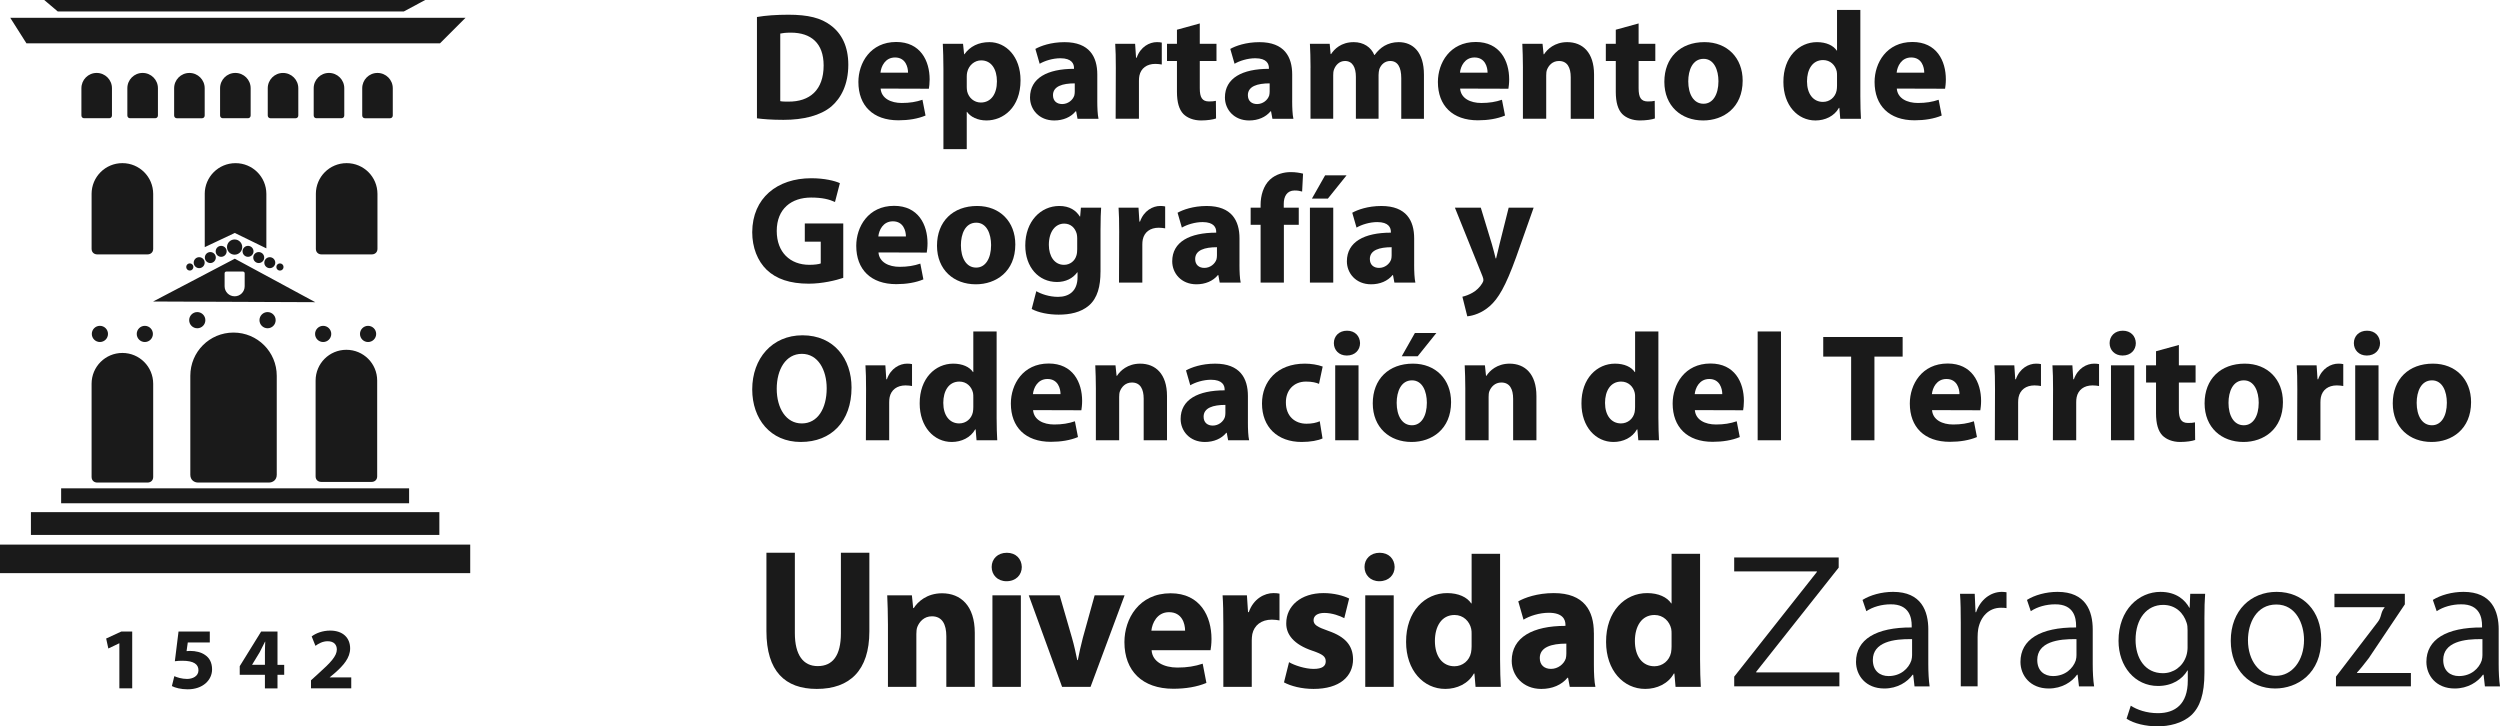 <?xml version="1.0" encoding="UTF-8" standalone="no"?>
<svg
   id="a"
   viewBox="0 0 183.436 53.295"
   version="1.1"
   sodipodi:docname="department.svg"
   inkscape:version="1.2.1 (9c6d41e410, 2022-07-14)"
   xmlns:inkscape="http://www.inkscape.org/namespaces/inkscape"
   xmlns:sodipodi="http://sodipodi.sourceforge.net/DTD/sodipodi-0.dtd"
   xmlns="http://www.w3.org/2000/svg"
   xmlns:svg="http://www.w3.org/2000/svg">
  <sodipodi:namedview
     id="namedview167"
     pagecolor="#505050"
     bordercolor="#eeeeee"
     borderopacity="1"
     inkscape:showpageshadow="0"
     inkscape:pageopacity="0"
     inkscape:pagecheckerboard="0"
     inkscape:deskcolor="#505050"
     showgrid="false"
     inkscape:zoom="6.9670074"
     inkscape:cx="91.789769"
     inkscape:cy="26.697259"
     inkscape:window-width="2560"
     inkscape:window-height="1361"
     inkscape:window-x="-9"
     inkscape:window-y="-9"
     inkscape:window-maximized="1"
     inkscape:current-layer="a" />
  <defs
     id="defs4">
    <style
       id="style2">.b,.c{fill:#4d4c4c;}.c{fill-rule:evenodd;}</style>
  </defs>
  <g
     id="g50"
     style="fill:#1a1a1a">
    <path
       class="c"
       d="M56.236,40.559v5.748c0,2.938,1.358,4.242,3.694,4.242,2.418,0,3.859-1.359,3.859-4.217v-5.774h-2.088v5.899c0,1.648-.603,2.418-1.703,2.418-1.057,0-1.676-.811-1.676-2.418v-5.899h-2.087Z"
       id="path6"
       style="fill:#1a1a1a" />
    <path
       class="c"
       d="M65.151,50.398h2.086v-3.873c0-.193,.017-.383,.07-.521,.152-.385,.494-.783,1.072-.783,.754,0,1.057,.59,1.057,1.457v3.721h2.088v-3.969c0-1.979-1.029-2.898-2.402-2.898-1.127,0-1.801,.644-2.074,1.086h-.043l-.096-.936h-1.81c.025,.606,.053,1.307,.053,2.143v4.574Z"
       id="path8"
       style="fill:#1a1a1a" />
    <path
       class="c"
       d="M73.876,40.559c-.674,0-1.113,.451-1.113,1.043,0,.576,.426,1.045,1.086,1.045,.701,0,1.125-.469,1.125-1.045-.014-.592-.424-1.043-1.098-1.043Z"
       id="path10"
       style="fill:#1a1a1a" />
    <rect
       class="b"
       x="72.819"
       y="43.682"
       width="2.086"
       height="6.717"
       id="rect12"
       style="fill:#1a1a1a" />
    <path
       class="c"
       d="M75.485,43.682l2.445,6.717h2.088l2.498-6.717h-2.197l-.865,3.117c-.15,.576-.262,1.086-.369,1.635h-.043c-.111-.535-.221-1.059-.387-1.635l-.902-3.117h-2.268Z"
       id="path14"
       style="fill:#1a1a1a" />
    <path
       class="c"
       d="M88.823,47.707c.027-.152,.07-.467,.07-.824,0-1.662-.826-3.352-2.996-3.352-2.334,0-3.393,1.883-3.393,3.586,0,2.102,1.307,3.42,3.586,3.42,.906,0,1.744-.139,2.43-.428l-.273-1.412c-.56,.189-1.141,.285-1.853,.285-.975,0-1.842-.41-1.896-1.275h4.326Zm-4.342-1.43c.057-.549,.414-1.359,1.293-1.359,.963,0,1.182,.852,1.182,1.359h-2.475Z"
       id="path16"
       style="fill:#1a1a1a" />
    <path
       class="c"
       d="M89.761,50.398h2.086v-3.408c0-.162,.016-.328,.041-.465,.139-.646,.662-1.059,1.43-1.059,.232,0,.398,.029,.564,.057v-1.965c-.152-.027-.248-.041-.439-.041-.66,0-1.471,.412-1.814,1.4h-.055l-.082-1.236h-1.785c.041,.578,.055,1.223,.055,2.211v4.506Z"
       id="path18"
       style="fill:#1a1a1a" />
    <path
       class="c"
       d="M94.212,50.07c.51,.273,1.293,.479,2.17,.479,1.922,0,2.898-.918,2.898-2.184-.014-.975-.535-1.633-1.814-2.074-.822-.287-1.084-.453-1.084-.783,0-.328,.289-.535,.797-.535,.562,0,1.154,.221,1.457,.385l.357-1.441c-.414-.207-1.1-.399-1.883-.399-1.662,0-2.732,.947-2.732,2.211-.014,.797,.521,1.553,1.922,2.02,.767,.262,.975,.426,.975,.783,0,.344-.26,.549-.893,.549-.615,0-1.414-.262-1.799-.494l-.371,1.484Z"
       id="path20"
       style="fill:#1a1a1a" />
    <path
       class="c"
       d="M101.231,40.559c-.672,0-1.111,.451-1.111,1.043,0,.576,.426,1.045,1.084,1.045,.703,0,1.127-.469,1.127-1.045-.012-.592-.424-1.043-1.1-1.043Z"
       id="path22"
       style="fill:#1a1a1a" />
    <rect
       class="b"
       x="100.175"
       y="43.682"
       width="2.088"
       height="6.717"
       id="rect24"
       style="fill:#1a1a1a" />
    <path
       class="c"
       d="M107.979,40.633v3.641h-.029c-.301-.455-.933-.756-1.769-.756-1.609,0-3.022,1.318-3.01,3.584,0,2.088,1.279,3.447,2.873,3.447,.863,0,1.687-.383,2.1-1.127h.041l.082,.977h1.855c-.027-.453-.055-1.25-.055-2.004v-7.762h-2.088Zm0,6.771c0,.164-.016,.33-.043,.48-.121,.592-.617,1.002-1.221,1.002-.865,0-1.43-.713-1.43-1.854,0-1.059,.481-1.908,1.443-1.908,.645,0,1.098,.465,1.221,1.017,.029,.121,.029,.271,.029,.383v.879Z"
       id="path26"
       style="fill:#1a1a1a" />
    <path
       class="c"
       d="M116.948,46.43c0-1.594-.699-2.912-2.937-2.912-1.223,0-2.143,.342-2.609,.606l.385,1.344c.439-.274,1.166-.506,1.856-.506,1.029,0,1.221,.506,1.221,.877v.084c-2.377,0-3.943,.822-3.943,2.566,0,1.072,.812,2.061,2.172,2.061,.799,0,1.482-.287,1.922-.822h.041l.125,.672h1.881c-.082-.369-.111-.988-.111-1.619v-2.35Zm-2.018,1.523c0,.125-.014,.248-.039,.359-.141,.424-.58,.767-1.088,.767-.467,0-.822-.262-.822-.797,0-.797,.852-1.057,1.949-1.057v.727Z"
       id="path28"
       style="fill:#1a1a1a" />
    <path
       class="c"
       d="M122.651,40.633v3.641h-.025c-.303-.455-.935-.756-1.771-.756-1.607,0-3.023,1.318-3.01,3.584,0,2.088,1.277,3.447,2.869,3.447,.867,0,1.691-.383,2.103-1.127h.041l.084,.977h1.854c-.029-.453-.055-1.25-.055-2.004v-7.762h-2.09Zm0,6.771c0,.164-.014,.33-.039,.48-.125,.592-.621,1.002-1.223,1.002-.867,0-1.43-.713-1.43-1.854,0-1.059,.482-1.908,1.441-1.908,.646,0,1.1,.465,1.225,1.017,.025,.121,.025,.271,.025,.383v.879Z"
       id="path30"
       style="fill:#1a1a1a" />
    <g
       id="g48"
       style="fill:#1a1a1a">
      <path
         class="c"
         d="M140.298,48.074c0,.111-.016,.252-.057,.395-.197,.574-.771,1.137-1.67,1.137-.617,0-1.152-.365-1.152-1.182,0-1.318,1.529-1.557,2.879-1.527v1.178m1.191-1.881c0-1.348-.504-2.766-2.584-2.766-.853,0-1.684,.24-2.244,.59l.281,.828c.477-.322,1.137-.504,1.783-.504,1.389-.016,1.545,1.01,1.545,1.559v.139c-2.627-.014-4.086,.885-4.086,2.525,0,.982,.703,1.953,2.076,1.953,.969,0,1.699-.479,2.078-1.012h.041l.098,.856h1.107c-.066-.463-.096-1.039-.096-1.629v-2.539Z"
         id="path32"
         style="fill:#1a1a1a" />
      <path
         class="b"
         d="M143.872,50.361h1.234v-3.621c0-.197,.016-.408,.043-.576,.168-.924,.787-1.57,1.658-1.57,.168,0,.293,0,.42,.027v-1.164c-.113-.014-.211-.029-.338-.029-.828,0-1.584,.576-1.893,1.49h-.043l-.059-1.348h-1.078c.043,.629,.055,1.318,.055,2.117v4.674"
         id="path34"
         style="fill:#1a1a1a" />
      <path
         class="c"
         d="M152.36,48.074c0,.111-.012,.252-.055,.395-.197,.574-.772,1.137-1.67,1.137-.617,0-1.152-.365-1.152-1.182,0-1.318,1.531-1.557,2.877-1.527v1.178m1.193-1.881c0-1.348-.504-2.766-2.582-2.766-.855,0-1.686,.24-2.244,.59l.281,.828c.475-.322,1.135-.504,1.781-.504,1.391-.016,1.543,1.01,1.543,1.559v.139c-2.623-.014-4.082,.885-4.082,2.525,0,.982,.701,1.953,2.076,1.953,.967,0,1.697-.479,2.076-1.012h.043l.098,.856h1.111c-.07-.463-.101-1.039-.101-1.629v-2.539Z"
         id="path36"
         style="fill:#1a1a1a" />
      <path
         class="c"
         d="M160.513,47.471c0,.209-.027,.449-.098,.658-.254,.787-.941,1.266-1.713,1.266-1.318,0-2.006-1.109-2.006-2.443,0-1.572,.84-2.568,2.021-2.568,.912,0,1.5,.59,1.727,1.318,.057,.156,.068,.338,.068,.549v1.221m1.236-2.049c0-.814,.016-1.375,.053-1.851h-1.094l-.041,1.023h-.025c-.309-.562-.942-1.166-2.121-1.166-1.57,0-3.074,1.293-3.074,3.592,0,1.883,1.207,3.312,2.893,3.312,1.053,0,1.795-.504,2.162-1.135h.027v.744c0,1.726-.928,2.387-2.189,2.387-.844,0-1.545-.256-1.994-.549l-.309,.955c.547,.365,1.445,.561,2.26,.561,.855,0,1.812-.211,2.484-.814,.643-.604,.969-1.543,.969-3.115v-3.943Z"
         id="path38"
         style="fill:#1a1a1a" />
      <path
         class="c"
         d="M167.022,44.355c1.459,0,2.035,1.445,2.035,2.596,0,1.529-.885,2.639-2.063,2.639-1.207,0-2.051-1.121-2.051-2.611,0-1.277,.633-2.623,2.078-2.623m.029-.928c-1.867,0-3.369,1.334-3.369,3.592,0,2.148,1.432,3.498,3.254,3.498,1.629,0,3.385-1.096,3.385-3.609,0-2.062-1.32-3.48-3.269-3.48Z"
         id="path40"
         style="fill:#1a1a1a" />
      <path
         class="b"
         d="M171.399,50.361h5.5v-.982h-3.957v-.027c.309-.336,.576-.689,.869-1.066l2.643-3.943v-.771h-5.166v.982h3.678v.025c-.311,.365-.197,.688-.506,1.068l-3.06,4v.715"
         id="path42"
         style="fill:#1a1a1a" />
      <path
         class="c"
         d="M182.147,48.074c0,.111-.016,.252-.055,.395-.197,.574-.773,1.137-1.67,1.137-.619,0-1.152-.365-1.152-1.182,0-1.318,1.529-1.557,2.877-1.527v1.178m1.193-1.881c0-1.348-.506-2.766-2.582-2.766-.855,0-1.685,.24-2.25,.59l.283,.828c.479-.322,1.139-.504,1.785-.504,1.389-.016,1.543,1.01,1.543,1.559v.139c-2.625-.014-4.084,.885-4.084,2.525,0,.982,.701,1.953,2.078,1.953,.965,0,1.695-.479,2.074-1.012h.045l.096,.856h1.107c-.068-.463-.096-1.039-.096-1.629v-2.539Z"
         id="path44"
         style="fill:#1a1a1a" />
      <polyline
         class="b"
         points="127.247 50.361 134.964 50.361 134.964 49.338 128.858 49.338 128.858 49.295 134.913 41.648 134.913 40.902 127.245 40.902 127.245 41.928 133.313 41.928 133.313 41.967 127.247 49.646 127.247 50.361"
         id="polyline46"
         style="fill:#1a1a1a" />
    </g>
  </g>
  <g
     id="g72"
     style="fill:#1a1a1a">
    <path
       class="b"
       d="M61.873,20.388c-.529,.18-1.529,.427-2.531,.427-1.383,0-2.383-.349-3.08-1.012-.686-.663-1.068-1.653-1.068-2.766,.012-2.519,1.844-3.959,4.33-3.959,.977,0,1.73,.191,2.102,.36l-.359,1.383c-.416-.191-.922-.326-1.754-.326-1.428,0-2.52,.81-2.52,2.451,0,1.575,.99,2.485,2.395,2.485,.383,0,.697-.045,.834-.101v-1.597h-1.17v-1.338h2.822v3.992Z"
       id="path52"
       style="fill:#1a1a1a" />
    <path
       class="b"
       d="M64.457,18.521c.057,.72,.754,1.057,1.553,1.057,.584,0,1.057-.079,1.518-.236l.225,1.158c-.562,.236-1.248,.349-1.99,.349-1.867,0-2.936-1.08-2.936-2.811,0-1.394,.877-2.935,2.777-2.935,1.777,0,2.453,1.383,2.453,2.744,0,.293-.035,.551-.057,.686l-3.543-.011Zm2.014-1.169c0-.405-.18-1.113-.957-1.113-.73,0-1.023,.663-1.068,1.113h2.025Z"
       id="path54"
       style="fill:#1a1a1a" />
    <path
       class="b"
       d="M71.596,20.86c-1.607,0-2.844-1.057-2.844-2.834s1.17-2.913,2.945-2.913c1.676,0,2.801,1.159,2.801,2.823,0,2.002-1.428,2.924-2.891,2.924h-.012Zm.035-1.226c.674,0,1.09-.664,1.09-1.653,0-.81-.314-1.642-1.09-1.642-.81,0-1.125,.832-1.125,1.653,0,.934,.394,1.642,1.113,1.642h.012Z"
       id="path56"
       style="fill:#1a1a1a" />
    <path
       class="b"
       d="M80.748,19.938c0,1.057-.213,1.923-.842,2.474-.598,.517-1.418,.675-2.228,.675-.73,0-1.484-.146-1.978-.417l.338-1.304c.348,.202,.943,.416,1.596,.416,.81,0,1.43-.427,1.43-1.451v-.349h-.023c-.326,.45-.853,.709-1.484,.709-1.361,0-2.328-1.102-2.328-2.677,0-1.776,1.137-2.901,2.496-2.901,.754,0,1.227,.326,1.508,.776h.023l.055-.652h1.484c-.021,.36-.045,.821-.045,1.642v3.059Zm-1.709-2.463c0-.101-.012-.214-.033-.315-.123-.45-.449-.753-.922-.753-.631,0-1.125,.562-1.125,1.563,0,.821,.404,1.462,1.113,1.462,.449,0,.799-.292,.91-.686,.045-.135,.057-.315,.057-.461v-.809Z"
       id="path58"
       style="fill:#1a1a1a" />
    <path
       class="b"
       d="M82.119,17.048c0-.81-.012-1.338-.045-1.811h1.463l.066,1.023h.045c.281-.81,.945-1.148,1.484-1.148,.158,0,.236,.011,.361,.034v1.608c-.146-.022-.281-.045-.473-.045-.631,0-1.057,.326-1.17,.866-.023,.113-.033,.236-.033,.382v2.778h-1.711l.012-3.689Z"
       id="path60"
       style="fill:#1a1a1a" />
    <path
       class="b"
       d="M90.945,19.409c0,.518,.023,1.024,.09,1.327h-1.539l-.101-.551h-.033c-.361,.439-.924,.675-1.576,.675-1.113,0-1.775-.81-1.775-1.686,0-1.428,1.281-2.103,3.227-2.103v-.067c0-.293-.156-.709-1-.709-.562,0-1.158,.191-1.52,.405l-.314-1.091c.383-.214,1.137-.495,2.137-.495,1.834,0,2.406,1.08,2.406,2.373v1.923Zm-1.652-1.27c-.9,0-1.598,.213-1.598,.866,0,.438,.293,.652,.676,.652,.416,0,.775-.281,.889-.63,.021-.09,.033-.191,.033-.293v-.596Z"
       id="path62"
       style="fill:#1a1a1a" />
    <path
       class="b"
       d="M92.496,20.736v-4.24h-.73v-1.259h.73v-.214c0-.664,.203-1.394,.686-1.844,.439-.405,1.023-.551,1.529-.551,.371,0,.664,.057,.9,.113l-.068,1.315c-.144-.045-.324-.079-.551-.079-.562,0-.797,.439-.797,.979v.281h1.101v1.259h-1.092v4.24h-1.709Z"
       id="path64"
       style="fill:#1a1a1a" />
    <path
       class="b"
       d="M96.115,20.736v-5.499h1.711v5.499h-1.711Zm2.689-7.872l-1.373,1.709h-1.17l.969-1.709h1.574Z"
       id="path66"
       style="fill:#1a1a1a" />
    <path
       class="b"
       d="M103.762,19.409c0,.518,.023,1.024,.09,1.327h-1.539l-.102-.551h-.033c-.361,.439-.924,.675-1.576,.675-1.113,0-1.775-.81-1.775-1.686,0-1.428,1.281-2.103,3.227-2.103v-.067c0-.293-.156-.709-1-.709-.562,0-1.158,.191-1.519,.405l-.314-1.091c.383-.214,1.137-.495,2.137-.495,1.834,0,2.406,1.08,2.406,2.373v1.923Zm-1.652-1.27c-.9,0-1.598,.213-1.598,.866,0,.438,.293,.652,.676,.652,.416,0,.775-.281,.889-.63,.022-.09,.033-.191,.033-.293v-.596Z"
       id="path68"
       style="fill:#1a1a1a" />
    <path
       class="b"
       d="M108.652,15.237l.82,2.699c.09,.326,.203,.731,.269,1.023h.035c.078-.292,.168-.708,.246-1.023l.676-2.699h1.832l-1.281,3.621c-.787,2.182-1.316,3.047-1.934,3.599-.586,.517-1.215,.708-1.654,.753l-.359-1.439c.213-.045,.484-.146,.742-.292,.258-.135,.551-.416,.709-.686,.055-.09,.09-.168,.09-.248,0-.056-.012-.146-.068-.281l-2.023-5.027h1.9Z"
       id="path70"
       style="fill:#1a1a1a" />
  </g>
  <g
     id="g120"
     style="fill:#1a1a1a">
    <path
       class="b"
       d="M58.758,32.429c-2.238,0-3.564-1.698-3.564-3.857,0-2.272,1.461-3.97,3.687-3.97,2.328,0,3.6,1.743,3.6,3.834,0,2.497-1.496,3.992-3.711,3.992h-.012Zm.078-1.36c1.158,0,1.822-1.091,1.822-2.576,0-1.36-.641-2.53-1.822-2.53s-1.844,1.148-1.844,2.564c0,1.428,.686,2.542,1.834,2.542h.01Z"
       id="path74"
       style="fill:#1a1a1a" />
    <path
       class="b"
       d="M63.547,28.617c0-.81-.012-1.338-.045-1.811h1.461l.068,1.023h.045c.281-.81,.943-1.147,1.484-1.147,.156,0,.236,.011,.359,.034v1.608c-.146-.023-.281-.045-.473-.045-.629,0-1.057,.326-1.17,.866-.021,.113-.033,.236-.033,.382v2.778h-1.709l.012-3.689Z"
       id="path76"
       style="fill:#1a1a1a" />
    <path
       class="b"
       d="M73.127,24.321v6.342c0,.63,.021,1.271,.045,1.642h-1.519l-.066-.798h-.033c-.338,.607-1.014,.922-1.721,.922-1.305,0-2.352-1.113-2.352-2.823-.01-1.844,1.148-2.924,2.463-2.924,.686,0,1.203,.248,1.451,.619h.021v-2.98h1.711Zm-1.711,4.824c0-.101,0-.213-.021-.315-.102-.461-.473-.832-1-.832-.789,0-1.182,.697-1.182,1.563,0,.922,.461,1.507,1.17,1.507,.494,0,.898-.337,1-.821,.023-.112,.033-.247,.033-.382v-.72Z"
       id="path78"
       style="fill:#1a1a1a" />
    <path
       class="b"
       d="M75.801,30.09c.057,.72,.754,1.057,1.553,1.057,.584,0,1.057-.079,1.517-.236l.225,1.158c-.562,.236-1.248,.349-1.99,.349-1.867,0-2.935-1.08-2.935-2.811,0-1.394,.877-2.935,2.777-2.935,1.777,0,2.453,1.383,2.453,2.744,0,.293-.035,.551-.057,.686l-3.543-.011Zm2.014-1.169c0-.405-.18-1.113-.957-1.113-.73,0-1.023,.663-1.068,1.113h2.025Z"
       id="path80"
       style="fill:#1a1a1a" />
    <path
       class="b"
       d="M80.41,28.561c0-.686-.023-1.26-.045-1.754h1.484l.078,.765h.035c.225-.36,.775-.889,1.697-.889,1.125,0,1.969,.753,1.969,2.373v3.25h-1.711v-3.047c0-.709-.246-1.192-.865-1.192-.473,0-.754,.326-.877,.641-.045,.112-.057,.27-.057,.427v3.171h-1.709v-3.745Z"
       id="path82"
       style="fill:#1a1a1a" />
    <path
       class="b"
       d="M91.564,30.979c0,.517,.021,1.023,.09,1.327h-1.541l-.101-.551h-.033c-.359,.439-.922,.675-1.574,.675-1.113,0-1.777-.81-1.777-1.687,0-1.428,1.283-2.103,3.228-2.103v-.067c0-.293-.158-.709-1.002-.709-.562,0-1.158,.191-1.518,.405l-.314-1.091c.383-.214,1.135-.495,2.137-.495,1.832,0,2.406,1.08,2.406,2.373v1.923Zm-1.652-1.27c-.9,0-1.598,.213-1.598,.866,0,.439,.293,.652,.674,.652,.416,0,.777-.281,.889-.63,.023-.09,.035-.191,.035-.292v-.596Z"
       id="path84"
       style="fill:#1a1a1a" />
    <path
       class="b"
       d="M97.039,32.171c-.303,.146-.877,.258-1.529,.258-1.777,0-2.912-1.091-2.912-2.823,0-1.608,1.102-2.924,3.148-2.924,.449,0,.945,.079,1.305,.214l-.269,1.27c-.203-.09-.506-.168-.957-.168-.898,0-1.484,.641-1.473,1.54,0,1.012,.674,1.552,1.508,1.552,.404,0,.719-.068,.977-.18l.203,1.26Z"
       id="path86"
       style="fill:#1a1a1a" />
    <path
       class="b"
       d="M98.814,26.087c-.572,0-.943-.405-.943-.911,0-.517,.381-.911,.967-.911s.943,.393,.955,.911c0,.506-.371,.911-.967,.911h-.012Zm-.844,6.219v-5.499h1.711v5.499h-1.711Z"
       id="path88"
       style="fill:#1a1a1a" />
    <path
       class="b"
       d="M103.57,32.429c-1.607,0-2.844-1.057-2.844-2.834s1.17-2.913,2.945-2.913c1.676,0,2.801,1.159,2.801,2.823,0,2.002-1.428,2.924-2.891,2.924h-.012Zm.035-1.226c.674,0,1.09-.664,1.09-1.653,0-.81-.314-1.642-1.09-1.642-.81,0-1.125,.832-1.125,1.653,0,.934,.395,1.642,1.113,1.642h.012Zm1.787-6.77l-1.371,1.709h-1.17l.967-1.709h1.574Z"
       id="path90"
       style="fill:#1a1a1a" />
    <path
       class="b"
       d="M107.516,28.561c0-.686-.022-1.26-.045-1.754h1.484l.08,.765h.033c.225-.36,.775-.889,1.697-.889,1.125,0,1.969,.753,1.969,2.373v3.25h-1.709v-3.047c0-.709-.248-1.192-.865-1.192-.473,0-.754,.326-.879,.641-.045,.112-.055,.27-.055,.427v3.171h-1.711v-3.745Z"
       id="path92"
       style="fill:#1a1a1a" />
    <path
       class="b"
       d="M121.683,24.321v6.342c0,.63,.023,1.271,.045,1.642h-1.518l-.068-.798h-.033c-.338,.607-1.012,.922-1.721,.922-1.305,0-2.35-1.113-2.35-2.823-.012-1.844,1.146-2.924,2.463-2.924,.686,0,1.203,.248,1.449,.619h.024v-2.98h1.709Zm-1.709,4.824c0-.101,0-.213-.024-.315-.1-.461-.471-.832-1-.832-.787,0-1.182,.697-1.182,1.563,0,.922,.463,1.507,1.17,1.507,.496,0,.9-.337,1.002-.821,.021-.112,.033-.247,.033-.382v-.72Z"
       id="path94"
       style="fill:#1a1a1a" />
    <path
       class="b"
       d="M124.359,30.09c.055,.72,.752,1.057,1.551,1.057,.586,0,1.057-.079,1.52-.236l.225,1.158c-.562,.236-1.248,.349-1.99,.349-1.867,0-2.935-1.08-2.935-2.811,0-1.394,.877-2.935,2.777-2.935,1.777,0,2.451,1.383,2.451,2.744,0,.293-.033,.551-.057,.686l-3.541-.011Zm2.012-1.169c0-.405-.18-1.113-.955-1.113-.73,0-1.023,.663-1.068,1.113h2.023Z"
       id="path96"
       style="fill:#1a1a1a" />
    <path
       class="b"
       d="M128.967,24.321h1.711v7.984h-1.711v-7.984Z"
       id="path98"
       style="fill:#1a1a1a" />
    <path
       class="b"
       d="M135.826,26.166h-2.047v-1.439h5.826v1.439h-2.07v6.14h-1.709v-6.14Z"
       id="path100"
       style="fill:#1a1a1a" />
    <path
       class="b"
       d="M141.762,30.09c.057,.72,.754,1.057,1.553,1.057,.584,0,1.057-.079,1.518-.236l.225,1.158c-.563,.236-1.248,.349-1.99,.349-1.867,0-2.936-1.08-2.936-2.811,0-1.394,.877-2.935,2.777-2.935,1.777,0,2.453,1.383,2.453,2.744,0,.293-.035,.551-.057,.686l-3.543-.011Zm2.014-1.169c0-.405-.18-1.113-.957-1.113-.73,0-1.023,.663-1.068,1.113h2.025Z"
       id="path102"
       style="fill:#1a1a1a" />
    <path
       class="b"
       d="M146.383,28.617c0-.81-.012-1.338-.045-1.811h1.461l.068,1.023h.045c.281-.81,.943-1.147,1.484-1.147,.156,0,.236,.011,.359,.034v1.608c-.146-.023-.281-.045-.473-.045-.629,0-1.057,.326-1.17,.866-.021,.113-.033,.236-.033,.382v2.778h-1.709l.012-3.689Z"
       id="path104"
       style="fill:#1a1a1a" />
    <path
       class="b"
       d="M150.642,28.617c0-.81-.012-1.338-.045-1.811h1.463l.066,1.023h.045c.281-.81,.945-1.147,1.484-1.147,.158,0,.236,.011,.361,.034v1.608c-.146-.023-.281-.045-.473-.045-.631,0-1.057,.326-1.17,.866-.023,.113-.033,.236-.033,.382v2.778h-1.711l.012-3.689Z"
       id="path106"
       style="fill:#1a1a1a" />
    <path
       class="b"
       d="M155.736,26.087c-.574,0-.945-.405-.945-.911,0-.517,.383-.911,.967-.911s.945,.393,.957,.911c0,.506-.371,.911-.967,.911h-.012Zm-.844,6.219v-5.499h1.709v5.499h-1.709Z"
       id="path108"
       style="fill:#1a1a1a" />
    <path
       class="b"
       d="M159.873,25.311v1.496h1.227v1.259h-1.227v2.002c0,.664,.17,.967,.676,.967,.236,0,.348-.011,.506-.045l.012,1.293c-.215,.079-.631,.146-1.104,.146-.551,0-1.012-.191-1.293-.472-.314-.326-.473-.855-.473-1.631v-2.26h-.73v-1.259h.73v-1.035l1.676-.461Z"
       id="path110"
       style="fill:#1a1a1a" />
    <path
       class="b"
       d="M164.607,32.429c-1.607,0-2.846-1.057-2.846-2.834s1.17-2.913,2.947-2.913c1.676,0,2.801,1.159,2.801,2.823,0,2.002-1.43,2.924-2.891,2.924h-.012Zm.033-1.226c.676,0,1.092-.664,1.092-1.653,0-.81-.314-1.642-1.092-1.642-.809,0-1.125,.832-1.125,1.653,0,.934,.394,1.642,1.115,1.642h.01Z"
       id="path112"
       style="fill:#1a1a1a" />
    <path
       class="b"
       d="M168.564,28.617c0-.81-.012-1.338-.045-1.811h1.461l.068,1.023h.045c.281-.81,.943-1.147,1.484-1.147,.156,0,.236,.011,.359,.034v1.608c-.146-.023-.281-.045-.473-.045-.629,0-1.057,.326-1.17,.866-.021,.113-.033,.236-.033,.382v2.778h-1.709l.012-3.689Z"
       id="path114"
       style="fill:#1a1a1a" />
    <path
       class="b"
       d="M173.656,26.087c-.572,0-.943-.405-.943-.911,0-.517,.381-.911,.967-.911s.943,.393,.955,.911c0,.506-.371,.911-.967,.911h-.012Zm-.844,6.219v-5.499h1.711v5.499h-1.711Z"
       id="path116"
       style="fill:#1a1a1a" />
    <path
       class="b"
       d="M178.412,32.429c-1.607,0-2.844-1.057-2.844-2.834s1.17-2.913,2.945-2.913c1.676,0,2.801,1.159,2.801,2.823,0,2.002-1.428,2.924-2.891,2.924h-.012Zm.035-1.226c.674,0,1.09-.664,1.09-1.653,0-.81-.314-1.642-1.09-1.642-.81,0-1.125,.832-1.125,1.653,0,.934,.394,1.642,1.113,1.642h.012Z"
       id="path118"
       style="fill:#1a1a1a" />
  </g>
  <g
     id="g150"
     style="fill:#1a1a1a">
    <path
       class="b"
       d="M55.541,1.248c.631-.112,1.451-.168,2.307-.168,1.449,0,2.394,.236,3.115,.787,.787,.585,1.281,1.529,1.281,2.879,0,1.451-.529,2.452-1.248,3.07-.799,.663-2.025,.978-3.51,.978-.887,0-1.529-.056-1.945-.112V1.248Zm1.709,6.174c.146,.034,.394,.034,.598,.034,1.562,.012,2.586-.843,2.586-2.654,0-1.63-.922-2.407-2.406-2.407-.371,0-.631,.034-.777,.068V7.421Z"
       id="path122"
       style="fill:#1a1a1a" />
    <path
       class="b"
       d="M64.615,6.499c.055,.72,.752,1.057,1.551,1.057,.586,0,1.057-.079,1.519-.236l.225,1.158c-.562,.236-1.248,.349-1.99,.349-1.867,0-2.936-1.08-2.936-2.812,0-1.394,.877-2.935,2.777-2.935,1.777,0,2.451,1.383,2.451,2.744,0,.292-.033,.551-.057,.686l-3.541-.011Zm2.012-1.169c0-.405-.18-1.113-.955-1.113-.73,0-1.023,.663-1.068,1.113h2.023Z"
       id="path124"
       style="fill:#1a1a1a" />
    <path
       class="b"
       d="M69.223,5.06c0-.72-.022-1.327-.045-1.844h1.484l.08,.765h.022c.406-.574,1.035-.889,1.834-.889,1.203,0,2.283,1.046,2.283,2.8,0,2.002-1.271,2.946-2.498,2.946-.662,0-1.18-.27-1.428-.629h-.021v2.733h-1.711V5.06Zm1.711,1.293c0,.135,.01,.248,.033,.36,.113,.462,.506,.81,1,.81,.742,0,1.182-.619,1.182-1.552,0-.877-.394-1.541-1.158-1.541-.484,0-.91,.36-1.023,.866-.023,.09-.033,.203-.033,.304v.753Z"
       id="path126"
       style="fill:#1a1a1a" />
    <path
       class="b"
       d="M80.512,7.388c0,.517,.023,1.023,.09,1.327h-1.539l-.102-.551h-.033c-.361,.439-.924,.675-1.576,.675-1.113,0-1.775-.81-1.775-1.686,0-1.428,1.281-2.103,3.227-2.103v-.067c0-.293-.156-.709-1-.709-.562,0-1.158,.191-1.519,.405l-.314-1.091c.383-.214,1.137-.495,2.137-.495,1.834,0,2.406,1.079,2.406,2.373v1.923Zm-1.652-1.271c-.9,0-1.598,.213-1.598,.866,0,.438,.293,.652,.676,.652,.416,0,.775-.281,.889-.63,.022-.09,.033-.191,.033-.292v-.596Z"
       id="path128"
       style="fill:#1a1a1a" />
    <path
       class="b"
       d="M81.873,5.026c0-.81-.012-1.338-.045-1.811h1.461l.068,1.023h.045c.281-.81,.943-1.147,1.484-1.147,.156,0,.236,.011,.359,.034v1.608c-.146-.022-.281-.045-.473-.045-.629,0-1.057,.326-1.17,.866-.021,.113-.033,.236-.033,.382v2.778h-1.709l.012-3.688Z"
       id="path130"
       style="fill:#1a1a1a" />
    <path
       class="b"
       d="M88.033,1.72v1.496h1.226v1.259h-1.226v2.002c0,.664,.17,.967,.676,.967,.236,0,.348-.011,.506-.045l.012,1.293c-.215,.079-.631,.146-1.103,.146-.551,0-1.012-.191-1.293-.472-.314-.326-.473-.855-.473-1.631v-2.26h-.73v-1.259h.73v-1.035l1.676-.461Z"
       id="path132"
       style="fill:#1a1a1a" />
    <path
       class="b"
       d="M94.812,7.388c0,.517,.023,1.023,.09,1.327h-1.539l-.101-.551h-.033c-.361,.439-.924,.675-1.576,.675-1.113,0-1.775-.81-1.775-1.686,0-1.428,1.281-2.103,3.227-2.103v-.067c0-.293-.156-.709-1-.709-.562,0-1.158,.191-1.52,.405l-.314-1.091c.383-.214,1.137-.495,2.137-.495,1.834,0,2.406,1.079,2.406,2.373v1.923Zm-1.652-1.271c-.9,0-1.598,.213-1.598,.866,0,.438,.293,.652,.676,.652,.416,0,.775-.281,.889-.63,.021-.09,.033-.191,.033-.292v-.596Z"
       id="path134"
       style="fill:#1a1a1a" />
    <path
       class="b"
       d="M96.16,4.97c0-.686-.021-1.26-.045-1.754h1.451l.068,.753h.033c.236-.36,.73-.877,1.664-.877,.721,0,1.271,.371,1.508,.945h.021c.215-.293,.451-.517,.721-.675,.303-.169,.641-.27,1.045-.27,1.057,0,1.855,.742,1.855,2.384v3.239h-1.664v-2.98c0-.798-.258-1.26-.809-1.26-.406,0-.676,.27-.799,.596-.035,.124-.057,.292-.057,.427v3.216h-1.664v-3.081c0-.686-.248-1.158-.799-1.158-.439,0-.697,.337-.799,.607-.057,.135-.066,.292-.066,.438v3.194h-1.666v-3.745Z"
       id="path136"
       style="fill:#1a1a1a" />
    <path
       class="b"
       d="M107.135,6.499c.057,.72,.754,1.057,1.553,1.057,.584,0,1.057-.079,1.517-.236l.225,1.158c-.563,.236-1.248,.349-1.99,.349-1.867,0-2.935-1.08-2.935-2.812,0-1.394,.877-2.935,2.777-2.935,1.777,0,2.453,1.383,2.453,2.744,0,.292-.035,.551-.057,.686l-3.543-.011Zm2.014-1.169c0-.405-.18-1.113-.957-1.113-.73,0-1.023,.663-1.068,1.113h2.025Z"
       id="path138"
       style="fill:#1a1a1a" />
    <path
       class="b"
       d="M111.744,4.97c0-.686-.023-1.26-.045-1.754h1.484l.078,.765h.035c.225-.36,.775-.889,1.697-.889,1.125,0,1.969,.753,1.969,2.373v3.25h-1.711v-3.047c0-.708-.246-1.192-.865-1.192-.473,0-.754,.326-.877,.641-.045,.112-.057,.27-.057,.427v3.171h-1.709v-3.745Z"
       id="path140"
       style="fill:#1a1a1a" />
    <path
       class="b"
       d="M120.232,1.72v1.496h1.226v1.259h-1.226v2.002c0,.664,.17,.967,.676,.967,.236,0,.348-.011,.506-.045l.012,1.293c-.215,.079-.631,.146-1.103,.146-.551,0-1.012-.191-1.293-.472-.314-.326-.473-.855-.473-1.631v-2.26h-.731v-1.259h.731v-1.035l1.676-.461Z"
       id="path142"
       style="fill:#1a1a1a" />
    <path
       class="b"
       d="M124.965,8.838c-1.607,0-2.844-1.057-2.844-2.834s1.17-2.913,2.945-2.913c1.676,0,2.801,1.159,2.801,2.823,0,2.002-1.428,2.924-2.891,2.924h-.012Zm.035-1.226c.674,0,1.09-.664,1.09-1.653,0-.809-.314-1.642-1.09-1.642-.811,0-1.125,.832-1.125,1.653,0,.934,.394,1.642,1.113,1.642h.012Z"
       id="path144"
       style="fill:#1a1a1a" />
    <path
       class="b"
       d="M136.502,.73V7.073c0,.63,.021,1.271,.045,1.642h-1.519l-.066-.798h-.033c-.338,.607-1.014,.922-1.721,.922-1.305,0-2.352-1.113-2.352-2.823-.01-1.844,1.148-2.924,2.463-2.924,.686,0,1.203,.248,1.451,.619h.021V.73h1.711Zm-1.711,4.824c0-.101,0-.213-.021-.315-.102-.461-.473-.832-1-.832-.789,0-1.182,.697-1.182,1.563,0,.922,.461,1.507,1.17,1.507,.494,0,.898-.337,1-.821,.023-.112,.033-.247,.033-.382v-.72Z"
       id="path146"
       style="fill:#1a1a1a" />
    <path
       class="b"
       d="M139.176,6.499c.057,.72,.754,1.057,1.553,1.057,.584,0,1.057-.079,1.517-.236l.225,1.158c-.562,.236-1.248,.349-1.99,.349-1.867,0-2.935-1.08-2.935-2.812,0-1.394,.877-2.935,2.777-2.935,1.777,0,2.453,1.383,2.453,2.744,0,.292-.035,.551-.057,.686l-3.543-.011Zm2.014-1.169c0-.405-.18-1.113-.957-1.113-.73,0-1.023,.663-1.068,1.113h2.025Z"
       id="path148"
       style="fill:#1a1a1a" />
  </g>
  <g
     id="g164"
     style="fill:#1a1a1a">
    <g
       id="g160"
       style="fill:#1a1a1a">
      <polygon
         class="c"
         points="8.758 50.508 9.701 50.508 9.701 46.34 8.898 46.34 7.789 46.851 7.949 47.584 8.744 47.203 8.758 47.203 8.758 50.508"
         id="polygon152"
         style="fill:#1a1a1a" />
      <path
         class="c"
         d="M15.396,46.34h-2.297l-.27,2.178c.168-.025,.328-.035,.561-.035,.832,0,1.172,.262,1.172,.699s-.43,.635-.836,.635c-.377,0-.754-.117-.934-.205l-.18,.728c.232,.123,.654,.238,1.16,.238,1.123,0,1.789-.686,1.789-1.463,0-.494-.193-.84-.506-1.051-.291-.211-.699-.303-1.1-.303-.102,0-.176,.008-.266,.014l.09-.637h1.615v-.799Z"
         id="path154"
         style="fill:#1a1a1a" />
      <path
         class="c"
         d="M20.361,50.508v-.996h.492v-.73h-.492v-2.441h-1.201l-1.57,2.539v.633h1.848v.996h.924Zm-1.867-1.727l.006-.012,.553-.91c.141-.264,.256-.508,.393-.777h.016c-.012,.269-.023,.527-.023,.777v.922h-.943Z"
         id="path156"
         style="fill:#1a1a1a" />
      <path
         class="c"
         d="M25.773,50.508v-.803h-1.578v-.012l.385-.32c.611-.539,1.111-1.098,1.111-1.797,0-.76-.514-1.307-1.463-1.307-.559,0-1.051,.191-1.359,.428l.277,.691c.215-.16,.529-.338,.891-.338,.48,0,.678,.27,.678,.609-.006,.486-.449,.955-1.365,1.775l-.531,.482v.59h2.955Z"
         id="path158"
         style="fill:#1a1a1a" />
    </g>
    <path
       class="b"
       d="M18.982,19.301c.225,0,.404-.182,.404-.404,0-.221-.18-.402-.404-.402-.221,0-.4,.182-.4,.402,0,.223,.18,.404,.4,.404Zm.412-.027c0,.223,.18,.402,.402,.402,.221,0,.402-.18,.402-.402s-.182-.402-.402-.402c-.223,0-.402,.18-.402,.402Zm-1.197-1.234c-.221,0-.4,.18-.4,.4,0,.225,.18,.404,.4,.404,.223,0,.404-.18,.404-.404,0-.221-.182-.4-.404-.4Zm2.08,1.551c0,.147,.117,.264,.264,.264s.264-.117,.264-.264-.117-.264-.264-.264-.264,.117-.264,.264Zm1.611-11.117v-2c0-.619-.5-1.121-1.123-1.121-.619,0-1.119,.502-1.119,1.121v2c0,.135,.102,.203,.201,.203h1.84c.101,0,.201-.068,.201-.203Zm-5.232,9.654c0,.309,.25,.559,.559,.559s.559-.25,.559-.559-.25-.557-.559-.557-.559,.248-.559,.557Zm-1.223,.367c-.223,0-.402,.182-.402,.402,0,.223,.18,.404,.402,.404,.221,0,.402-.182,.402-.404,0-.221-.182-.402-.402-.402Zm.795,.35c.221,0,.402-.18,.402-.404,0-.221-.182-.4-.402-.4-.223,0-.402,.18-.402,.4,0,.225,.18,.404,.402,.404Zm-1.205-4.613v3.902l2.205-1.041,2.316,1.131v-3.992c0-1.252-1.01-2.26-2.262-2.26s-2.26,1.008-2.26,2.26Zm-.004-7.758c0-.619-.5-1.121-1.121-1.121s-1.121,.502-1.121,1.121v2c0,.135,.1,.203,.201,.203h1.84c.102,0,.201-.068,.201-.203v-2Zm17.264-3.293l1.873-1.873H.754l1.187,1.873h30.342Zm-2.652-2.34l1.568-.84H3.246l.992,.84H29.631ZM14.613,18.871c-.221,0-.4,.18-.4,.402s.18,.402,.4,.402c.223,0,.404-.18,.404-.402s-.182-.402-.404-.402Zm8.564-4.641v4.029c0,.27,.201,.406,.404,.406h3.707c.205,0,.408-.137,.408-.406v-4.029c0-1.252-1.01-2.26-2.262-2.26s-2.258,1.008-2.258,2.26Zm-4.988-5.555c.103,0,.203-.068,.203-.203v-2c0-.619-.502-1.121-1.123-1.121s-1.121,.502-1.121,1.121v2c0,.135,.102,.203,.203,.203h1.838Zm-4.525,10.914c0,.147,.117,.264,.264,.264,.144,0,.262-.117,.262-.264s-.117-.264-.262-.264c-.146,0-.264,.117-.264,.264Zm9.465,2.582l-5.9-3.189-5.994,3.141,11.895,.049Zm-6.516-2.246h1.209c.066,0,.131,.043,.131,.131v.949c0,.408-.328,.736-.734,.736-.41,0-.738-.328-.738-.736v-.949c0-.088,.066-.131,.133-.131ZM0,39.961v2.09H34.502v-2.09H0Zm11.219-15.459c0-.328-.264-.594-.594-.594-.326,0-.592,.266-.592,.594s.266,.594,.592,.594c.33,0,.594-.266,.594-.594ZM6.721,14.23v4.029c0,.27,.203,.406,.406,.406h3.705c.205,0,.408-.137,.408-.406v-4.029c0-1.252-1.01-2.26-2.26-2.26s-2.26,1.008-2.26,2.26Zm3.744-8.879c-.623,0-1.121,.502-1.121,1.121v2c0,.135,.1,.203,.201,.203h1.84c.1,0,.203-.068,.203-.203v-2c0-.619-.502-1.121-1.123-1.121Zm-2.541,19.15c0-.328-.266-.594-.594-.594s-.594,.266-.594,.594,.266,.594,.594,.594,.594-.266,.594-.594Zm-.832-19.15c-.621,0-1.119,.502-1.119,1.121v2c0,.135,.1,.203,.201,.203h1.838c.101,0,.203-.068,.203-.203v-2c0-.619-.502-1.121-1.123-1.121Zm-.371,29.649c0,.27,.203,.406,.406,.406h3.705c.205,0,.408-.137,.408-.406v-6.842c0-1.253-1.01-2.261-2.26-2.261s-2.26,1.008-2.26,2.261v6.842Zm-4.451,4.248h29.967v-1.672H2.269v1.672ZM28.619,8.676c.1,0,.201-.068,.201-.203v-2c0-.619-.502-1.121-1.123-1.121s-1.119,.502-1.119,1.121v2c0,.135,.1,.203,.201,.203h1.84ZM4.486,36.928H30.017v-1.098H4.486v1.098Zm19.226-11.832c.328,0,.594-.266,.594-.594s-.266-.594-.594-.594-.594,.266-.594,.594,.266,.594,.594,.594Zm3.889-.594c0-.328-.266-.594-.596-.594-.326,0-.592,.266-.592,.594s.266,.594,.592,.594c.33,0,.596-.266,.596-.594Zm-4.037,10.857h3.707c.203,0,.404-.137,.404-.406v-7.027c0-1.253-1.008-2.26-2.26-2.26s-2.258,1.007-2.258,2.26v7.027c0,.27,.201,.406,.406,.406Zm.572-30.008c-.619,0-1.119,.502-1.119,1.121v2c0,.135,.1,.203,.201,.203h1.84c.102,0,.203-.068,.203-.203v-2c0-.619-.502-1.121-1.125-1.121Zm-9.603,30.055h5.201c.287,0,.572-.191,.572-.57v-7.262c0-1.759-1.418-3.172-3.174-3.172s-3.168,1.413-3.168,3.172v7.262c0,.379,.283,.57,.568,.57Zm-.059-11.32c.328,0,.594-.266,.594-.594,0-.326-.266-.594-.594-.594s-.594,.268-.594,.594c0,.328,.266,.594,.594,.594Zm5.752-.594c0-.326-.264-.594-.594-.594-.326,0-.594,.268-.594,.594,0,.328,.268,.594,.594,.594,.33,0,.594-.266,.594-.594Z"
       id="path162"
       style="fill:#1a1a1a" />
  </g>
</svg>
